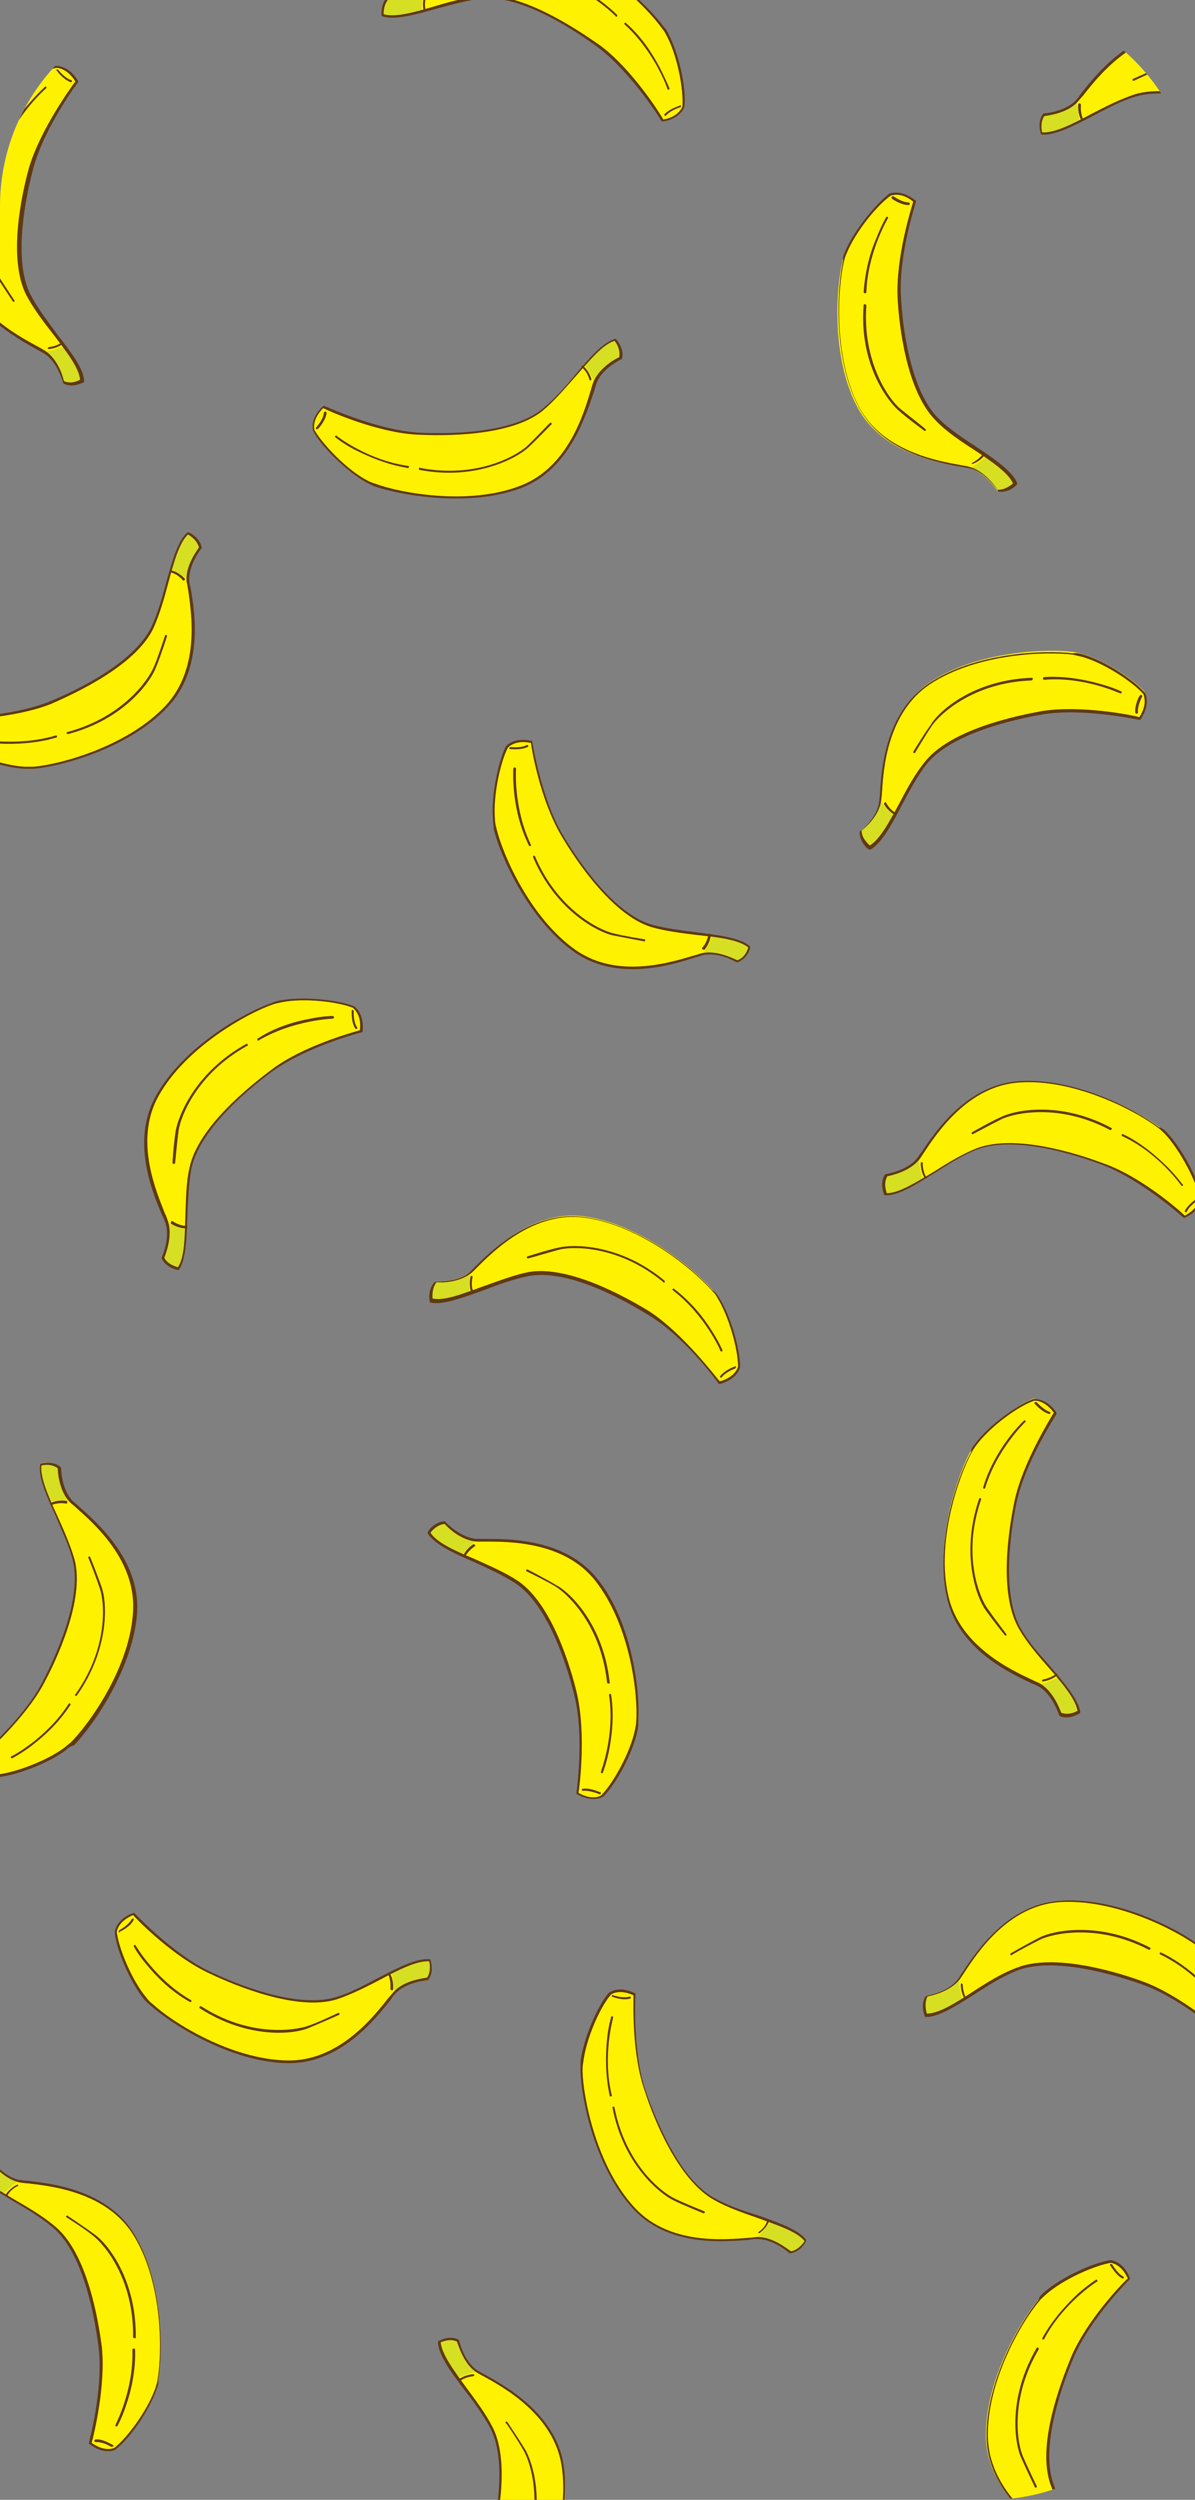 <?xml version="1.0" encoding="utf-8"?>
<!-- Generator: Adobe Illustrator 22.0.1, SVG Export Plug-In . SVG Version: 6.00 Build 0)  -->
<svg version="1.1" id="Layer_1" xmlns="http://www.w3.org/2000/svg" xmlns:xlink="http://www.w3.org/1999/xlink" x="0px" y="0px"
	 viewBox="0 0 176 368.1" style="enable-background:new 0 0 176 368.1;" xml:space="preserve">
<rect x="0" y="0" width="176" height="368.1" fill="#808080" stroke="none"/>
<style type="text/css">
	.st0{fill:#3F5DAB;}
	.st1{fill:none;}
	.st2{fill:#B7E4F9;}
	.st3{clip-path:url(#SVGID_2_);}
	.st4{fill:#4378BC;}
	.st5{fill:#488ECC;}
	.st6{fill:#599EC9;}
	.st7{fill:#6AADCE;}
	.st8{fill:#79BDD8;}
	.st9{fill:#8ECCE1;}
	.st10{fill:#9CDAEA;}
	.st11{clip-path:url(#SVGID_4_);}
	.st12{clip-path:url(#SVGID_6_);}
	.st13{fill:#B4E3F3;}
	.st14{fill:#D5EEF6;}
	.st15{fill:#ECF8FD;}
	.st16{fill:#FFFFFF;}
	.st17{fill:#FFEAC0;}
	.st18{fill:#FCCB5B;}
	.st19{clip-path:url(#SVGID_8_);}
	.st20{fill:#FFF200;}
	.st21{fill:#603913;}
	.st22{fill:#D7DF23;}
	.st23{fill:#FFF2DA;}
	.st24{clip-path:url(#SVGID_10_);}
	.st25{fill:#F2DBBB;}
	.st26{fill:#EE2A7B;}
	.st27{fill:#BBAF32;}
	.st28{clip-path:url(#SVGID_12_);}
	.st29{fill:#EF3E23;}
	.st30{fill:#EC6C25;}
	.st31{fill:#E78828;}
	.st32{fill:#F19620;}
	.st33{fill:#F3A321;}
	.st34{fill:#F1B120;}
	.st35{fill:#F6C31F;}
	.st36{fill:#F4D122;}
	.st37{fill:#FED112;}
	.st38{fill:#FEE709;}
	.st39{fill:#F1E912;}
	.st40{fill:#04739A;}
	.st41{fill:#27AAE1;}
	.st42{clip-path:url(#SVGID_14_);}
	.st43{fill:#054D66;}
	.st44{opacity:0.57;}
	.st45{fill:#F1F2F2;}
	.st46{fill:#991D57;}
	.st47{fill:#EE3F90;}
	.st48{clip-path:url(#SVGID_16_);}
	.st49{fill:#00A79D;}
	.st50{fill:#007F73;}
	.st51{clip-path:url(#SVGID_18_);}
</style>
<g>
	<defs>
		<path id="SVGID_7_" d="M145.6,368.1H30.4C13.6,368.1,0,354.5,0,337.7V30.4C0,13.6,13.6,0,30.4,0h115.2C162.3,0,176,13.6,176,30.4
			v307.3C176,354.5,162.3,368.1,145.6,368.1z"/>
	</defs>
	<clipPath id="SVGID_2_">
		<use xlink:href="#SVGID_7_"  style="overflow:visible;"/>
	</clipPath>
	<g class="st3">
		<g>
			<path class="st20" d="M134.7,29.7c0,0-2.6,7.9-2.3,14.2c0.4,6.3,1.9,14.3,5.6,17.9c3.7,3.6,10.3,6.6,11.5,9.5c0,0-1.1,1.2-2.6,1
				c0,0-1.8-2.9-4.3-3.4c-2.5-0.5-12.3-1.4-16.3-8.9c-4-7.5-3.1-18.1-2.2-21.5c0.9-3.5,4.8-8.3,7-9.8
				C131.1,28.6,132.7,28,134.7,29.7z"/>
			<g>
				<path class="st21" d="M131.3,29C131.3,29,131.3,29,131.3,29c0.1-0.1,0.2-0.1,0.3-0.1c0,0,1.2,0.9,2.2,0.9c0.1,0,0.2,0.1,0.2,0.2
					c0,0.1-0.1,0.2-0.2,0.2c-1.1,0-2.4-0.9-2.4-0.9C131.3,29.2,131.3,29.1,131.3,29z"/>
			</g>
			<g>
				<path class="st21" d="M129.1,35c0.7-1.8,1.4-3,1.4-3c0.1-0.1,0.2-0.1,0.2-0.1c0.1,0.1,0.1,0.2,0.1,0.2c0,0-3,5-3.2,10.9
					c0,0.1-0.1,0.2-0.2,0.2c-0.1,0-0.2-0.1-0.2-0.2C127.4,39.9,128.2,37,129.1,35z"/>
			</g>
			<g>
				<path class="st21" d="M127.2,44.9c0-0.1,0.1-0.1,0.2-0.1c0.1,0,0.2,0.1,0.2,0.2c-0.6,8.4,3.4,13.9,5,15.2c1.2,1,3.7,2.9,3.7,3
					c0.1,0.1,0.1,0.2,0,0.2c-0.1,0.1-0.2,0.1-0.2,0c0,0-2.6-1.9-3.8-3C130.7,59,126.5,53.5,127.2,44.9
					C127.1,44.9,127.2,44.9,127.2,44.9z"/>
			</g>
			<g>
				<path class="st21" d="M143.1,68.2C143.1,68.2,143.2,68.1,143.1,68.2c1.2-0.6,1.7-1.4,1.7-1.4c0-0.1,0.2-0.1,0.2-0.1
					c0.1,0,0.1,0.2,0.1,0.2c0,0-0.5,0.9-1.8,1.4c-0.1,0-0.2,0-0.2-0.1C143.1,68.3,143.1,68.3,143.1,68.2z"/>
			</g>
			<path class="st22" d="M149.5,71.2c-0.5-1.3-2.2-2.6-4.2-4c0,0-1.3,1.1-2.4,1.8c2.4,0.6,4,3.3,4,3.3
				C148.4,72.5,149.5,71.2,149.5,71.2z"/>
			<g>
				<path class="st21" d="M124.4,37.2c1.3-3.2,4.6-7.2,6.6-8.7c0.1,0,1.7-0.7,3.8,1c0.1,0,0.1,0.1,0.1,0.2c0,0.1-2.6,7.9-2.2,14.1
					c0.2,4,1.3,13.6,5.5,17.8c1.5,1.5,3.6,2.9,5.6,4.2c2.7,1.8,5.3,3.6,6,5.3c0,0.1,0,0.1,0,0.2c0,0.1-1.2,1.3-2.7,1.1
					c-0.1,0-0.1,0-0.1-0.1c0,0-1.8-2.8-4.1-3.3c-0.3-0.1-0.6-0.1-1-0.2c-3.5-0.6-11.8-2-15.4-8.8c-3.9-7.3-3.2-17.8-2.3-21.7
					C124.1,38,124.2,37.6,124.4,37.2z M134.5,29.7c-1.8-1.5-3.2-0.9-3.3-0.9c-2,1.4-5.2,5.3-6.5,8.5c-0.2,0.4-0.3,0.8-0.4,1.2
					c-0.9,3.8-1.6,14.1,2.2,21.4c3.5,6.6,11.7,8,15.1,8.6c0.4,0.1,0.8,0.1,1,0.2c2.3,0.5,4,2.9,4.3,3.4c1.1,0.1,2-0.7,2.3-0.9
					c-0.7-1.6-3.2-3.3-5.8-5c-2-1.3-4.1-2.7-5.6-4.3c-4.3-4.3-5.4-14-5.6-18C131.9,38,134.2,30.7,134.5,29.7z"/>
			</g>
		</g>
		<g>
			<path class="st20" d="M197.1,26.5c0,0-5.7-6.1-11.4-8.8c-5.7-2.7-13.5-5.2-18.4-3.7c-4.9,1.5-10.7,5.9-13.8,5.5
				c0,0-0.6-1.5,0.3-2.8c0,0,3.3-0.2,5-2.1c1.6-1.9,7.1-10.1,15.6-10c8.5,0.1,17.3,5.9,20,8.3c2.6,2.4,5,8.2,5.3,10.8
				C199.7,23.8,199.5,25.5,197.1,26.5z"/>
			<g>
				<path class="st21" d="M187.4,12.6c0,0.1,0.1,0.1,0,0.2c-0.1,0.1-0.2,0.1-0.2,0.1c-7.1-4.6-13.8-3.6-15.8-2.9
					c-1.5,0.5-4.4,1.9-4.4,1.9c-0.1,0-0.2,0-0.2-0.1c0-0.1,0-0.2,0.1-0.2c0,0,2.9-1.3,4.4-1.9C173.3,8.8,180.1,7.9,187.4,12.6
					C187.3,12.5,187.4,12.6,187.4,12.6z"/>
			</g>
			<g>
				<path class="st21" d="M159.2,15.4c0,0,0,0.1,0,0.1c-0.1,1.2,0.3,2,0.3,2c0,0.1,0,0.2-0.1,0.2c-0.1,0-0.2,0-0.2-0.1
					c0,0-0.5-0.9-0.4-2.2c0-0.1,0.1-0.2,0.2-0.2C159.2,15.3,159.2,15.4,159.2,15.4z"/>
			</g>
			<path class="st22" d="M153.5,19.6c1.4,0.2,3.4-0.6,5.5-1.7c0,0-0.3-1.6-0.4-3c-1.7,1.8-4.8,1.9-4.8,1.9
				C153,18,153.5,19.6,153.5,19.6z"/>
			<g>
				<path class="st21" d="M195.4,13.8c2.2,2.7,4.2,7.5,4.4,10c0,0.1-0.2,1.9-2.7,2.8c-0.1,0-0.1,0-0.2,0c-0.1-0.1-5.7-6.1-11.3-8.7
					c-3.6-1.7-12.5-5.4-18.3-3.7c-2.1,0.6-4.3,1.8-6.4,2.9c-2.9,1.5-5.6,2.9-7.5,2.7c-0.1,0-0.1-0.1-0.1-0.1c0-0.1-0.6-1.6,0.3-2.9
					c0,0,0.1-0.1,0.1-0.1c0,0,3.3-0.2,4.9-2.1c0.2-0.2,0.4-0.5,0.6-0.8c2.2-2.8,7.4-9.4,15.1-9.3c8.3,0.1,17.1,5.7,20.1,8.4
					C194.8,13.2,195.1,13.5,195.4,13.8z M197.1,26.3c2.2-0.9,2.4-2.4,2.4-2.5c-0.3-2.4-2.2-7.1-4.4-9.7c-0.3-0.4-0.6-0.7-0.9-0.9
					c-2.9-2.7-11.6-8.2-19.9-8.3c-7.5-0.1-12.6,6.4-14.8,9.2c-0.3,0.3-0.5,0.6-0.7,0.8c-1.5,1.8-4.5,2.1-5,2.2
					c-0.6,0.9-0.4,2.1-0.3,2.4c1.8,0.1,4.4-1.2,7.2-2.7c2.1-1.1,4.3-2.2,6.4-2.9c5.8-1.8,14.9,2,18.5,3.7
					C191.1,20,196.4,25.5,197.1,26.3z"/>
			</g>
		</g>
		<g>
			<path class="st20" d="M53.2,151.9c0,0-8.1,2-13.2,5.8c-5.1,3.7-11,9.3-12,14.4s0,12.2-1.8,14.8c0,0-1.6-0.2-2.3-1.6
				c0,0,1.4-3,0.5-5.4c-0.9-2.4-5.4-11.1-1.3-18.5c4.1-7.4,13.5-12.4,16.9-13.5c3.4-1.2,9.6-0.5,12,0.5
				C52.1,148.3,53.5,149.3,53.2,151.9z"/>
			<g>
				<path class="st21" d="M51.9,148.7C51.9,148.7,51.9,148.7,51.9,148.7c0.1,0,0.2,0.1,0.2,0.2c0,0-0.1,1.5,0.5,2.4
					c0.1,0.1,0,0.2-0.1,0.2c-0.1,0-0.2,0-0.2-0.1c-0.6-0.9-0.5-2.5-0.5-2.6C51.8,148.8,51.8,148.7,51.9,148.7z"/>
			</g>
			<g>
				<path class="st21" d="M45.7,150c1.9-0.4,3.3-0.4,3.3-0.4c0.1,0,0.2,0.1,0.2,0.2c0,0.1-0.1,0.2-0.2,0.2c-0.1,0-5.8,0.2-10.9,3.2
					c-0.1,0.1-0.2,0-0.2-0.1c0-0.1,0-0.2,0.1-0.2C40.6,151.2,43.5,150.4,45.7,150z"/>
			</g>
			<g>
				<path class="st21" d="M36.3,153.7c0.1,0,0.1,0,0.2,0.1c0,0.1,0,0.2-0.1,0.2c-7.4,4.1-9.8,10.4-10.1,12.5
					c-0.2,1.5-0.5,4.7-0.5,4.7c0,0.1-0.1,0.2-0.2,0.2c-0.1,0-0.2-0.1-0.2-0.2c0,0,0.2-3.2,0.5-4.8C26.3,164.3,28.7,157.9,36.3,153.7
					C36.3,153.8,36.3,153.8,36.3,153.7z"/>
			</g>
			<g>
				<path class="st21" d="M25.3,179.8c0,0,0.1,0,0.1,0c1,0.7,1.9,0.7,2,0.7c0.1,0,0.2,0.1,0.2,0.2c0,0.1-0.1,0.2-0.2,0.2
					c0,0-1.1,0-2.2-0.7c-0.1-0.1-0.1-0.2,0-0.2C25.2,179.8,25.2,179.8,25.3,179.8z"/>
			</g>
			<path class="st22" d="M26.2,186.8c0.8-1.2,1-3.3,1.1-5.7c0,0-1.6-0.5-2.8-1.1c0.7,2.3-0.6,5.2-0.6,5.2
				C24.6,186.5,26.2,186.8,26.2,186.8z"/>
			<g>
				<path class="st21" d="M41.3,147.3c3.4-0.6,8.5-0.1,10.9,0.9c0.1,0.1,1.5,1.1,1.2,3.7c0,0.1-0.1,0.1-0.1,0.1
					c-0.1,0-8.1,2.1-13.1,5.7c-3.2,2.3-10.7,8.4-12,14.3c-0.4,2.1-0.5,4.6-0.6,7c-0.1,3.3-0.2,6.3-1.2,7.9c0,0.1-0.1,0.1-0.2,0.1
					c-0.1,0-1.7-0.3-2.4-1.7c0,0,0-0.1,0-0.1c0,0,1.4-3,0.5-5.3c-0.1-0.2-0.2-0.6-0.4-0.9c-1.4-3.3-4.7-11-0.9-17.7
					c4.1-7.3,13.2-12.3,17-13.6C40.4,147.5,40.8,147.4,41.3,147.3z M53,151.7c0.3-2.4-1-3.2-1-3.3c-2.2-0.9-7.3-1.5-10.6-0.8
					c-0.5,0.1-0.9,0.2-1.2,0.3c-3.8,1.3-12.8,6.3-16.8,13.4c-3.7,6.5-0.4,14.1,0.9,17.4c0.2,0.4,0.3,0.7,0.4,1
					c0.8,2.2-0.3,5-0.5,5.5c0.5,1,1.7,1.3,2,1.4c1-1.5,1-4.4,1.1-7.6c0.1-2.4,0.1-4.9,0.6-7c1.2-6,8.9-12.1,12.1-14.5
					C44.6,154,52,152,53,151.7z"/>
			</g>
		</g>
		<g>
			<path class="st20" d="M105.9,203.6c0,0-4.9-6.8-10.2-10.1c-5.3-3.3-12.7-6.8-17.8-5.9c-5.1,0.9-11.3,4.6-14.4,3.8
				c0,0-0.4-1.6,0.6-2.7c0,0,3.3,0.2,5.2-1.5c1.9-1.7,8.3-9.2,16.7-8.1c8.4,1.1,16.5,8,18.8,10.7c2.3,2.7,4,8.7,3.9,11.4
				C108.8,201.3,108.4,203,105.9,203.6z"/>
			<g>
				<path class="st21" d="M108.4,201.2C108.4,201.2,108.4,201.3,108.4,201.2c0,0.1,0,0.2-0.1,0.3c0,0-1.4,0.5-2,1.3
					c-0.1,0.1-0.2,0.1-0.2,0c-0.1-0.1-0.1-0.2,0-0.2c0.7-0.9,2.1-1.4,2.2-1.4C108.3,201.1,108.3,201.2,108.4,201.2z"/>
			</g>
			<g>
				<path class="st21" d="M104.8,195.9c1.1,1.7,1.6,2.9,1.6,2.9c0,0.1,0,0.2-0.1,0.2c-0.1,0-0.2,0-0.2-0.1c0-0.1-2.3-5.3-7-8.9
					c-0.1-0.1-0.1-0.2,0-0.2c0.1-0.1,0.2-0.1,0.2,0C101.8,191.7,103.7,194.1,104.8,195.9z"/>
			</g>
			<g>
				<path class="st21" d="M97.9,188.6c0,0.1,0,0.1,0,0.2c-0.1,0.1-0.2,0.1-0.2,0c-6.5-5.4-13.3-5.3-15.3-4.8
					c-1.5,0.4-4.5,1.3-4.6,1.3c-0.1,0-0.2,0-0.2-0.1c0-0.1,0-0.2,0.1-0.2c0,0,3.1-1,4.6-1.3C84.4,183.2,91.3,183.1,97.9,188.6
					C97.9,188.6,97.9,188.6,97.9,188.6z"/>
			</g>
			<g>
				<path class="st21" d="M69.6,188c0,0,0,0.1,0,0.1c-0.3,1.2,0.1,2.1,0.1,2.1c0,0.1,0,0.2-0.1,0.2c-0.1,0-0.2,0-0.2-0.1
					c0,0-0.4-1-0.1-2.3c0-0.1,0.1-0.2,0.2-0.1C69.6,187.9,69.6,188,69.6,188z"/>
			</g>
			<path class="st22" d="M63.5,191.5c1.4,0.3,3.4-0.2,5.7-1c0,0-0.1-1.7,0-3c-1.9,1.5-5,1.3-5,1.3C63.1,189.9,63.5,191.5,63.5,191.5
				z"/>
			<g>
				<path class="st21" d="M105.8,190.9c1.9,2.9,3.2,7.9,3.2,10.4c0,0.1-0.4,1.8-3,2.5c-0.1,0-0.1,0-0.2-0.1c0-0.1-4.9-6.8-10.2-10
					c-3.4-2.1-11.8-6.9-17.7-5.8c-2.1,0.4-4.4,1.2-6.7,2.1c-3.1,1.1-6,2.2-7.8,1.8c-0.1,0-0.1-0.1-0.1-0.1c0-0.1-0.4-1.7,0.7-2.9
					c0,0,0.1-0.1,0.1-0.1c0,0,3.3,0.2,5.1-1.4c0.2-0.2,0.4-0.4,0.7-0.7c2.5-2.5,8.5-8.4,16.1-7.4c8.3,1.1,16.3,7.7,18.9,10.8
					C105.2,190.1,105.5,190.5,105.8,190.9z M106,203.4c2.3-0.6,2.7-2.1,2.7-2.2c0-2.4-1.3-7.3-3.1-10.2c-0.2-0.4-0.5-0.7-0.8-1
					c-2.6-3-10.5-9.6-18.7-10.7c-7.4-1-13.3,4.8-15.8,7.3c-0.3,0.3-0.5,0.5-0.7,0.7c-1.8,1.6-4.7,1.6-5.3,1.5
					c-0.7,0.9-0.6,2-0.6,2.4c1.7,0.4,4.5-0.7,7.5-1.8c2.3-0.8,4.6-1.7,6.7-2.1c6-1,14.5,3.8,17.9,5.9
					C100.7,196.5,105.3,202.6,106,203.4z"/>
			</g>
		</g>
		<g>
			<path class="st20" d="M-3,258.7c0,0,6.4-5.4,9.3-10.9c2.9-5.6,5.8-13.2,4.5-18.2c-1.3-5-5.4-11-4.9-14.1c0,0,1.6-0.5,2.7,0.4
				c0,0,0,3.4,1.9,5.1c1.8,1.7,9.8,7.6,9.3,16.1c-0.5,8.5-6.8,17-9.3,19.5c-2.5,2.5-8.4,4.6-11.1,4.8C-0.5,261.5-2.2,261.2-3,258.7z
				"/>
			<g>
				<path class="st21" d="M4.6,257.1c-1.6,1.2-2.8,1.8-2.8,1.8c-0.1,0-0.2,0-0.2-0.1c0-0.1,0-0.2,0.1-0.2c0.1,0,5.2-2.7,8.4-7.7
					c0.1-0.1,0.2-0.1,0.2-0.1c0.1,0.1,0.1,0.2,0.1,0.2C8.6,253.8,6.3,255.8,4.6,257.1z"/>
			</g>
			<g>
				<path class="st21" d="M11.3,249.7c-0.1,0-0.1,0-0.2,0c-0.1-0.1-0.1-0.2,0-0.2c4.9-6.9,4.3-13.6,3.6-15.6
					c-0.5-1.5-1.6-4.4-1.7-4.5c0-0.1,0-0.2,0.1-0.2c0.1,0,0.2,0,0.2,0.1c0,0,1.2,3,1.7,4.5C15.7,235.7,16.3,242.6,11.3,249.7
					C11.3,249.6,11.3,249.7,11.3,249.7z"/>
			</g>
			<g>
				<path class="st21" d="M9.8,221.4c0,0-0.1,0-0.1,0c-1.2-0.2-2,0.2-2.1,0.2c-0.1,0-0.2,0-0.2-0.1c0-0.1,0-0.2,0.1-0.2
					c0,0,0.9-0.5,2.3-0.3c0.1,0,0.2,0.1,0.1,0.2C9.9,221.4,9.9,221.4,9.8,221.4z"/>
			</g>
			<path class="st22" d="M6,215.5c-0.2,1.4,0.5,3.4,1.5,5.6c0,0,1.7-0.3,3-0.2c-1.7-1.8-1.7-4.9-1.7-4.9C7.5,215,6,215.5,6,215.5z"
				/>
			<g>
				<path class="st21" d="M9.7,257.7c-2.8,2.1-7.6,3.8-10.2,4c-0.1,0-1.9-0.3-2.7-2.8c0-0.1,0-0.1,0.1-0.2c0.1-0.1,6.4-5.4,9.3-10.9
					c1.8-3.5,6-12.3,4.5-18.1c-0.5-2.1-1.6-4.3-2.5-6.5c-1.4-3-2.6-5.8-2.3-7.6c0-0.1,0.1-0.1,0.1-0.1c0.1,0,1.7-0.5,2.9,0.5
					c0,0,0.1,0.1,0.1,0.1c0,0,0,3.3,1.8,5c0.2,0.2,0.5,0.4,0.8,0.7c2.7,2.4,9,7.9,8.6,15.5c-0.5,8.3-6.5,16.8-9.3,19.7
					C10.4,257.1,10,257.4,9.7,257.7z M-2.8,258.8c0.8,2.2,2.3,2.5,2.3,2.5c2.4-0.2,7.2-1.9,9.9-3.9c0.4-0.3,0.7-0.6,1-0.8
					c2.8-2.8,8.8-11.2,9.2-19.4c0.4-7.5-5.8-12.9-8.4-15.2c-0.3-0.3-0.6-0.5-0.8-0.7c-1.7-1.6-1.9-4.6-1.9-5.1
					c-0.9-0.7-2.1-0.5-2.4-0.4c-0.2,1.7,1,4.5,2.3,7.3c1,2.2,2,4.5,2.6,6.6c1.5,5.9-2.7,14.8-4.6,18.3C3.7,253-2,258.1-2.8,258.8z"
					/>
			</g>
		</g>
		<g>
			<path class="st20" d="M85.1,264c0,0,1.2-8.2-0.3-14.4c-1.5-6.1-4.4-13.7-8.7-16.6c-4.2-2.9-11.3-4.6-13-7.3c0,0,0.8-1.4,2.4-1.5
				c0,0,2.2,2.5,4.8,2.6c2.5,0.1,12.3-0.8,17.6,5.9c5.2,6.7,6.2,17.2,6,20.8c-0.2,3.6-3.2,9-5.1,10.9
				C88.8,264.4,87.3,265.4,85.1,264z"/>
			<g>
				<path class="st21" d="M88.5,264.1C88.5,264.1,88.5,264.1,88.5,264.1c-0.1,0.1-0.2,0.2-0.2,0.1c0,0-1.4-0.6-2.4-0.5
					c-0.1,0-0.2,0-0.2-0.1c0-0.1,0-0.2,0.1-0.2c1.1-0.2,2.5,0.5,2.6,0.5C88.5,263.9,88.5,264,88.5,264.1z"/>
			</g>
			<g>
				<path class="st21" d="M89.7,257.8c-0.4,1.9-0.9,3.2-0.9,3.2c0,0.1-0.1,0.1-0.2,0.1c-0.1,0-0.1-0.1-0.1-0.2
					c0-0.1,2.1-5.4,1.2-11.3c0-0.1,0.1-0.2,0.1-0.2c0.1,0,0.2,0.1,0.2,0.1C90.5,252.7,90.1,255.7,89.7,257.8z"/>
			</g>
			<g>
				<path class="st21" d="M89.8,247.8c0,0.1-0.1,0.1-0.2,0.1c-0.1,0-0.2-0.1-0.2-0.2c-0.9-8.4-5.8-13-7.6-14.1
					c-1.3-0.8-4.2-2.2-4.2-2.2c-0.1,0-0.1-0.1-0.1-0.2c0-0.1,0.1-0.1,0.2-0.1c0,0,2.9,1.5,4.2,2.3C83.9,234.4,88.9,239.2,89.8,247.8
					C89.8,247.7,89.8,247.7,89.8,247.8z"/>
			</g>
			<g>
				<path class="st21" d="M70,227.6c0,0,0,0.1-0.1,0.1c-1,0.7-1.4,1.5-1.4,1.5c0,0.1-0.1,0.1-0.2,0.1c-0.1,0-0.1-0.1-0.1-0.2
					c0,0,0.4-1,1.5-1.7c0.1-0.1,0.2,0,0.2,0.1C70,227.5,70,227.5,70,227.6z"/>
			</g>
			<path class="st22" d="M63.2,225.8c0.8,1.2,2.6,2.2,4.8,3.2c0,0,1.1-1.3,2.1-2.2c-2.4-0.2-4.5-2.5-4.5-2.5
				C64,224.3,63.2,225.8,63.2,225.8z"/>
			<g>
				<path class="st21" d="M93.9,254.8c-0.7,3.4-3.2,7.9-5,9.7c-0.1,0.1-1.6,1-3.9-0.3c-0.1,0-0.1-0.1-0.1-0.2
					c0-0.1,1.2-8.3-0.3-14.3c-0.9-3.8-3.7-13.2-8.6-16.5c-1.8-1.2-4-2.2-6.2-3.2c-3-1.3-5.8-2.6-6.8-4.2c0-0.1,0-0.1,0-0.2
					c0-0.1,0.9-1.5,2.5-1.6c0.1,0,0.1,0,0.1,0.1c0,0,2.2,2.4,4.7,2.5c0.3,0,0.6,0,1,0c3.6,0,11.9-0.1,16.7,5.9
					c5.2,6.5,6.3,16.9,6,20.9C94,253.9,94,254.4,93.9,254.8z M85.2,264c2.1,1.2,3.4,0.4,3.4,0.3c1.7-1.7,4.2-6.2,4.9-9.5
					c0.1-0.5,0.2-0.9,0.2-1.3c0.3-4-0.9-14.2-6-20.7c-4.6-5.9-12.9-5.8-16.4-5.8c-0.4,0-0.8,0-1,0c-2.4-0.1-4.5-2.2-4.8-2.6
					c-1.1,0.1-1.9,1-2.1,1.3c1,1.5,3.7,2.7,6.6,3.9c2.2,1,4.5,2,6.3,3.2c5,3.4,7.8,12.8,8.7,16.7C86.3,255.3,85.4,262.9,85.2,264z"
					/>
			</g>
		</g>
		<g>
			<path class="st20" d="M155.5,208c0,0-4.6,6.9-5.9,13.1c-1.3,6.2-1.9,14.3,0.7,18.7c2.6,4.4,8.2,9,8.6,12.1c0,0-1.4,0.9-2.8,0.3
				c0,0-1-3.2-3.2-4.4c-2.3-1.2-11.5-4.6-13.4-12.8c-1.9-8.3,1.7-18.2,3.5-21.4c1.7-3.1,6.8-6.8,9.3-7.7
				C152.3,206.1,154,205.9,155.5,208z"/>
			<g>
				<path class="st21" d="M152.4,206.5C152.4,206.5,152.4,206.5,152.4,206.5c0.1-0.1,0.2-0.1,0.3,0c0,0,1,1.1,1.9,1.4
					c0.1,0,0.1,0.1,0.1,0.2c0,0.1-0.1,0.1-0.2,0.1c-1.1-0.3-2.1-1.5-2.1-1.5C152.3,206.7,152.3,206.6,152.4,206.5z"/>
			</g>
			<g>
				<path class="st21" d="M148.6,211.7c1.2-1.6,2.2-2.5,2.2-2.5c0.1-0.1,0.2-0.1,0.2,0c0.1,0.1,0.1,0.2,0,0.2c0,0-4.2,4-5.9,9.7
					c0,0.1-0.1,0.1-0.2,0.1c-0.1,0-0.1-0.1-0.1-0.2C145.7,216,147.3,213.4,148.6,211.7z"/>
			</g>
			<g>
				<path class="st21" d="M144.2,220.7c0-0.1,0.1-0.1,0.2-0.1c0.1,0,0.1,0.1,0.1,0.2c-2.8,8-0.3,14.3,0.9,16
					c0.9,1.3,2.8,3.8,2.8,3.8c0.1,0.1,0,0.2,0,0.2c-0.1,0.1-0.2,0-0.2,0c0,0-2-2.5-2.9-3.8C143.9,235.3,141.4,228.9,144.2,220.7
					C144.2,220.8,144.2,220.7,144.2,220.7z"/>
			</g>
			<g>
				<path class="st21" d="M153.5,247.4c0,0,0.1-0.1,0.1-0.1c1.2-0.2,1.9-0.8,1.9-0.8c0.1-0.1,0.2-0.1,0.2,0c0.1,0.1,0.1,0.2,0,0.2
					c0,0-0.8,0.7-2.1,0.9c-0.1,0-0.2-0.1-0.2-0.1C153.5,247.5,153.5,247.5,153.5,247.4z"/>
			</g>
			<path class="st22" d="M158.9,252c-0.2-1.4-1.4-3.1-3-5c0,0-1.5,0.7-2.8,1.1c2.1,1.2,3,4.2,3,4.2C157.5,252.9,158.9,252,158.9,252
				z"/>
			<g>
				<path class="st21" d="M143.6,212.6c2.1-2.8,6.3-5.8,8.6-6.6c0.1,0,1.9-0.2,3.4,2c0,0.1,0,0.1,0,0.2c0,0.1-4.6,7-5.9,13.1
					c-0.8,3.9-2.3,13.5,0.7,18.6c1.1,1.9,2.7,3.7,4.3,5.5c2.1,2.5,4.1,4.8,4.4,6.7c0,0.1,0,0.1-0.1,0.2c-0.1,0-1.5,1-2.9,0.4
					c0,0-0.1-0.1-0.1-0.1c0,0-1-3.2-3.1-4.3c-0.2-0.1-0.6-0.3-0.9-0.4c-3.2-1.5-10.8-5-12.5-12.5c-1.9-8.1,1.5-18,3.5-21.5
					C143,213.3,143.3,213,143.6,212.6z M155.2,208c-1.4-1.9-2.9-1.8-3-1.7c-2.3,0.8-6.4,3.8-8.4,6.5c-0.3,0.4-0.5,0.7-0.7,1.1
					c-1.9,3.5-5.3,13.2-3.4,21.2c1.7,7.3,9.2,10.8,12.4,12.3c0.4,0.2,0.7,0.3,0.9,0.4c2.1,1.1,3.1,3.9,3.3,4.4
					c1.1,0.4,2.1-0.1,2.4-0.3c-0.3-1.7-2.2-4-4.3-6.4c-1.6-1.8-3.2-3.7-4.3-5.6c-3.1-5.3-1.5-14.9-0.7-18.8
					C150.6,215.4,154.7,208.9,155.2,208z"/>
			</g>
		</g>
		<g>
			<path class="st20" d="M180.4,299.7c0,0-6.2-5.6-12.1-7.7c-5.9-2.1-13.9-3.9-18.6-2c-4.8,1.9-10.1,6.8-13.3,6.7
				c0,0-0.7-1.5,0.1-2.8c0,0,3.3-0.5,4.8-2.6c1.5-2.1,6.2-10.7,14.6-11.4c8.4-0.7,17.8,4.4,20.6,6.5c2.8,2.2,5.7,7.7,6.2,10.3
				C182.7,296.9,182.7,298.6,180.4,299.7z"/>
			<g>
				<path class="st21" d="M177.7,292.4c1.4,1.4,2.2,2.5,2.2,2.5c0.1,0.1,0,0.2,0,0.2c-0.1,0.1-0.2,0-0.2,0c0,0-3.4-4.7-8.8-7.3
					c-0.1,0-0.1-0.1-0.1-0.2c0-0.1,0.1-0.1,0.2-0.1C173.9,288.9,176.2,290.9,177.7,292.4z"/>
			</g>
			<g>
				<path class="st21" d="M169.4,286.8c0.1,0.1,0.1,0.1,0,0.2c0,0.1-0.1,0.1-0.2,0.1c-7.5-3.9-14.1-2.4-16-1.5
					c-1.4,0.7-4.2,2.2-4.2,2.3c-0.1,0-0.2,0-0.2-0.1c0-0.1,0-0.2,0.1-0.2c0,0,2.8-1.6,4.2-2.3C155,284.3,161.8,282.8,169.4,286.8
					C169.4,286.7,169.4,286.8,169.4,286.8z"/>
			</g>
			<g>
				<path class="st21" d="M141.7,292.1c0,0,0.1,0.1,0.1,0.1c0,1.2,0.5,2,0.5,2c0.1,0.1,0,0.2,0,0.2c-0.1,0.1-0.2,0-0.2,0
					c0,0-0.6-0.9-0.6-2.2c0-0.1,0.1-0.2,0.2-0.2C141.6,292,141.6,292.1,141.7,292.1z"/>
			</g>
			<path class="st22" d="M136.4,296.8c1.4,0,3.3-0.9,5.4-2.2c0,0-0.5-1.6-0.6-2.9c-1.5,1.9-4.6,2.4-4.6,2.4
				C135.7,295.3,136.4,296.8,136.4,296.8z"/>
			<g>
				<path class="st21" d="M177.6,287.3c2.4,2.5,4.8,7.1,5.3,9.5c0,0.1,0,1.9-2.4,3.1c-0.1,0-0.1,0-0.2,0c-0.1-0.1-6.2-5.6-12.1-7.7
					c-3.7-1.3-13-4.2-18.5-2c-2,0.8-4.1,2.1-6.1,3.4c-2.8,1.8-5.4,3.4-7.2,3.4c-0.1,0-0.1,0-0.2-0.1c0-0.1-0.7-1.6,0.1-2.9
					c0,0,0.1-0.1,0.1-0.1c0,0,3.3-0.5,4.7-2.5c0.2-0.2,0.3-0.5,0.6-0.9c2-3,6.6-10,14.2-10.6c8.3-0.7,17.6,4.1,20.8,6.6
					C176.9,286.7,177.3,287,177.6,287.3z M180.4,299.5c2.1-1.1,2.2-2.6,2.2-2.7c-0.5-2.4-2.8-6.9-5.2-9.3c-0.3-0.3-0.6-0.6-1-0.9
					c-3.2-2.4-12.3-7.1-20.5-6.5c-7.5,0.6-12,7.5-13.9,10.4c-0.2,0.3-0.4,0.6-0.6,0.9c-1.4,1.9-4.3,2.5-4.8,2.6
					c-0.5,1-0.2,2.1-0.1,2.5c1.8,0,4.3-1.6,6.9-3.3c2-1.3,4.1-2.6,6.2-3.4c5.6-2.3,15,0.6,18.8,2
					C173.8,293.8,179.6,298.8,180.4,299.5z"/>
			</g>
		</g>
		<g>
			<path class="st20" d="M19.7,281.8c0,0,5.7,6.1,11.4,8.8c5.7,2.7,13.5,5.2,18.4,3.7c4.9-1.5,10.7-5.9,13.8-5.5
				c0,0,0.6,1.5-0.3,2.8c0,0-3.4,0.2-5,2.1c-1.6,1.9-7.1,10.1-15.6,10c-8.5-0.1-17.3-5.9-20-8.4c-2.6-2.4-5-8.2-5.3-10.8
				C17.1,284.5,17.2,282.8,19.7,281.8z"/>
			<g>
				<path class="st21" d="M17.5,284.5C17.5,284.5,17.5,284.5,17.5,284.5c-0.1-0.1,0-0.2,0.1-0.3c0,0,1.3-0.7,1.8-1.6
					c0-0.1,0.2-0.1,0.2-0.1c0.1,0,0.1,0.2,0.1,0.2c-0.5,1-1.9,1.7-2,1.7C17.6,284.6,17.5,284.6,17.5,284.5z"/>
			</g>
			<g>
				<path class="st21" d="M21.6,289.3c-1.3-1.5-1.9-2.7-1.9-2.7c0-0.1,0-0.2,0.1-0.2c0.1,0,0.2,0,0.2,0.1c0,0,2.9,5,8.1,8
					c0.1,0,0.1,0.2,0.1,0.2c0,0.1-0.2,0.1-0.2,0.1C25.1,293.2,23,291,21.6,289.3z"/>
			</g>
			<g>
				<path class="st21" d="M29.4,295.7c0-0.1-0.1-0.1,0-0.2c0.1-0.1,0.2-0.1,0.2-0.1c7.1,4.6,13.8,3.6,15.8,2.9
					c1.5-0.5,4.4-1.9,4.4-1.9c0.1,0,0.2,0,0.2,0.1c0,0.1,0,0.2-0.1,0.2c0,0-2.9,1.3-4.4,1.9C43.5,299.5,36.7,300.4,29.4,295.7
					C29.4,295.8,29.4,295.7,29.4,295.7z"/>
			</g>
			<g>
				<path class="st21" d="M57.5,292.9c0,0,0-0.1,0-0.1c0.1-1.2-0.3-2-0.3-2c0-0.1,0-0.2,0.1-0.2c0.1,0,0.2,0,0.2,0.1
					c0,0,0.5,0.9,0.4,2.2c0,0.1-0.1,0.2-0.2,0.2C57.6,293,57.6,293,57.5,292.9z"/>
			</g>
			<path class="st22" d="M63.2,288.7c-1.4-0.2-3.4,0.6-5.5,1.7c0,0,0.3,1.6,0.4,3c1.7-1.8,4.8-1.9,4.8-1.9
				C63.8,290.3,63.2,288.7,63.2,288.7z"/>
			<g>
				<path class="st21" d="M21.3,294.5c-2.2-2.7-4.2-7.5-4.4-10c0-0.1,0.2-1.9,2.7-2.8c0.1,0,0.1,0,0.2,0c0.1,0.1,5.7,6.1,11.3,8.7
					c3.6,1.7,12.5,5.4,18.3,3.7c2.1-0.6,4.3-1.8,6.4-2.9c2.9-1.5,5.6-2.9,7.5-2.7c0.1,0,0.1,0.1,0.1,0.1c0,0.1,0.6,1.6-0.3,2.9
					c0,0-0.1,0.1-0.1,0.1c0,0-3.3,0.2-4.9,2.1c-0.2,0.2-0.4,0.5-0.6,0.8c-2.2,2.8-7.4,9.4-15.1,9.3c-8.3-0.1-17.1-5.7-20.1-8.4
					C21.9,295.1,21.6,294.8,21.3,294.5z M19.6,282c-2.2,0.9-2.4,2.4-2.4,2.5c0.3,2.4,2.2,7.1,4.4,9.7c0.3,0.4,0.6,0.7,0.9,0.9
					c2.9,2.7,11.6,8.2,19.9,8.3c7.5,0.1,12.6-6.4,14.8-9.2c0.3-0.3,0.5-0.6,0.7-0.8c1.5-1.8,4.5-2.1,5-2.2c0.6-0.9,0.4-2.1,0.3-2.4
					c-1.8-0.1-4.4,1.2-7.2,2.7c-2.1,1.1-4.3,2.2-6.4,2.9c-5.8,1.8-14.9-2-18.5-3.7C25.7,288.3,20.3,282.8,19.6,282z"/>
			</g>
		</g>
		<g>
			<path class="st20" d="M13.3,359.8c0,0,2.2-8,1.4-14.3c-0.8-6.3-2.7-14.1-6.6-17.5c-3.9-3.4-10.7-6-12-8.8c0,0,1-1.3,2.5-1.2
				c0,0,1.9,2.7,4.4,3.1c2.5,0.4,12.3,0.7,16.8,7.9c4.4,7.2,4.1,17.9,3.5,21.4c-0.7,3.5-4.3,8.6-6.4,10.2
				C16.9,360.6,15.4,361.4,13.3,359.8z"/>
			<g>
				<path class="st21" d="M16.7,360.2C16.7,360.2,16.7,360.3,16.7,360.2c-0.1,0.1-0.2,0.1-0.3,0.1c0,0-1.3-0.8-2.3-0.7
					c-0.1,0-0.2-0.1-0.2-0.2c0-0.1,0.1-0.2,0.2-0.2c1.1-0.1,2.4,0.8,2.5,0.8C16.7,360.1,16.8,360.2,16.7,360.2z"/>
			</g>
			<g>
				<path class="st21" d="M18.6,354.1c-0.6,1.9-1.3,3.1-1.3,3.1c0,0.1-0.2,0.1-0.2,0.1c-0.1,0-0.1-0.2-0.1-0.2
					c0-0.1,2.7-5.1,2.5-11.1c0-0.1,0.1-0.2,0.2-0.2c0.1,0,0.2,0.1,0.2,0.2C20,349.1,19.3,352.1,18.6,354.1z"/>
			</g>
			<g>
				<path class="st21" d="M20,344.2c0,0.1-0.1,0.1-0.2,0.1c-0.1,0-0.2-0.1-0.2-0.2c0.1-8.5-4.2-13.6-5.9-14.9
					c-1.2-1-3.9-2.7-3.9-2.7c-0.1-0.1-0.1-0.2,0-0.2c0.1-0.1,0.2-0.1,0.2,0c0,0,2.7,1.8,3.9,2.7C15.7,330.2,20.1,335.5,20,344.2
					C20,344.1,20,344.2,20,344.2z"/>
			</g>
			<g>
				<path class="st21" d="M2.7,321.8c0,0,0,0.1-0.1,0.1c-1.1,0.5-1.5,1.4-1.5,1.4c0,0.1-0.1,0.1-0.2,0.1c-0.1,0-0.1-0.1-0.1-0.2
					c0,0,0.5-0.9,1.7-1.5c0.1,0,0.2,0,0.2,0.1C2.7,321.7,2.7,321.7,2.7,321.8z"/>
			</g>
			<path class="st22" d="M-3.9,319.2c0.6,1.3,2.3,2.5,4.4,3.8c0,0,1.2-1.2,2.3-1.9c-2.4-0.5-4.2-3.1-4.2-3.1
				C-2.9,317.9-3.9,319.2-3.9,319.2z"/>
			<g>
				<path class="st21" d="M23.1,351.7c-1.1,3.3-4.1,7.5-6.1,9c-0.1,0.1-1.7,0.8-3.8-0.8c-0.1,0-0.1-0.1-0.1-0.2
					c0-0.1,2.2-8.1,1.4-14.2c-0.5-3.9-2.1-13.5-6.6-17.4c-1.6-1.4-3.7-2.7-5.8-3.9c-2.8-1.7-5.5-3.3-6.3-4.9c0-0.1,0-0.1,0-0.2
					c0-0.1,1.1-1.4,2.7-1.3c0.1,0,0.1,0,0.1,0.1c0,0,1.9,2.7,4.3,3.1c0.3,0,0.6,0.1,1,0.1c3.6,0.4,11.9,1.3,15.9,7.9
					c4.3,7.1,4.2,17.5,3.5,21.5C23.4,350.8,23.3,351.2,23.1,351.7z M13.5,359.7c1.9,1.4,3.3,0.8,3.4,0.7c1.9-1.5,4.9-5.6,6-8.8
					c0.1-0.4,0.3-0.9,0.3-1.2c0.7-3.9,0.8-14.2-3.5-21.2c-3.9-6.4-12.1-7.3-15.6-7.7c-0.4,0-0.8-0.1-1-0.1c-2.4-0.4-4.2-2.7-4.5-3.1
					c-1.1,0-2,0.8-2.2,1.1c0.8,1.6,3.4,3.1,6.1,4.7c2.1,1.2,4.2,2.5,5.8,3.9c4.6,4,6.2,13.7,6.7,17.6
					C15.6,351.3,13.8,358.7,13.5,359.7z"/>
			</g>
		</g>
		<g>
			<path class="st20" d="M93.5,293.7c0,0-0.5,8.3,1.5,14.3c2,6,5.6,13.3,10.1,15.8c4.5,2.5,11.7,3.6,13.5,6.1c0,0-0.7,1.5-2.2,1.7
				c0,0-2.5-2.3-5-2.1c-2.5,0.1-12.2,1.8-18-4.3c-5.8-6.2-7.7-16.6-7.8-20.2c-0.1-3.6,2.4-9.3,4.1-11.3
				C89.8,293.6,91.1,292.5,93.5,293.7z"/>
			<g>
				<path class="st21" d="M90.1,293.9C90.1,293.9,90.1,293.9,90.1,293.9c0-0.1,0.1-0.2,0.2-0.1c0,0,1.4,0.5,2.4,0.2
					c0.1,0,0.2,0,0.2,0.1c0,0.1,0,0.2-0.1,0.2c-1.1,0.3-2.5-0.2-2.6-0.3C90.1,294.1,90.1,294,90.1,293.9z"/>
			</g>
			<g>
				<path class="st21" d="M89.4,300.3c0.2-2,0.6-3.2,0.6-3.3c0-0.1,0.1-0.1,0.2-0.1c0.1,0,0.1,0.1,0.1,0.2c0,0.1-1.6,5.6-0.2,11.4
					c0,0.1,0,0.2-0.1,0.2c-0.1,0-0.2,0-0.2-0.1C89.1,305.4,89.2,302.4,89.4,300.3z"/>
			</g>
			<g>
				<path class="st21" d="M90.2,310.3c0-0.1,0.1-0.1,0.1-0.1c0.1,0,0.2,0,0.2,0.1c1.6,8.3,6.9,12.5,8.8,13.4
					c1.4,0.7,4.4,1.9,4.4,1.9c0.1,0,0.1,0.1,0.1,0.2c0,0.1-0.1,0.1-0.2,0.1c0,0-3-1.2-4.4-1.9C97.3,323.1,91.8,318.8,90.2,310.3
					C90.2,310.3,90.2,310.3,90.2,310.3z"/>
			</g>
			<g>
				<path class="st21" d="M111.7,328.7c0,0,0-0.1,0.1-0.1c1-0.7,1.2-1.6,1.2-1.7c0-0.1,0.1-0.1,0.2-0.1c0.1,0,0.1,0.1,0.1,0.2
					c0,0-0.3,1-1.4,1.8c-0.1,0.1-0.2,0-0.2,0C111.7,328.8,111.7,328.7,111.7,328.7z"/>
			</g>
			<path class="st22" d="M118.6,329.9c-0.9-1.1-2.8-2-5.1-2.8c0,0-1,1.4-1.9,2.3c2.4,0,4.7,2.1,4.7,2.1
				C117.9,331.4,118.6,329.9,118.6,329.9z"/>
			<g>
				<path class="st21" d="M85.5,303.6c0.4-3.4,2.5-8.2,4.1-10.1c0.1-0.1,1.5-1.2,3.9,0c0.1,0,0.1,0.1,0.1,0.2
					c0,0.1-0.5,8.4,1.5,14.2c1.3,3.7,4.8,12.8,10,15.7c1.9,1.1,4.2,1.9,6.5,2.6c3.1,1.1,6,2.1,7.1,3.6c0,0.1,0,0.1,0,0.2
					c0,0.1-0.8,1.6-2.3,1.8c-0.1,0-0.1,0-0.1,0c0,0-2.4-2.2-4.9-2.1c-0.3,0-0.6,0-1,0.1c-3.6,0.3-11.9,1.1-17.1-4.5
					c-5.7-6.1-7.7-16.3-7.8-20.3C85.5,304.5,85.5,304.1,85.5,303.6z M93.3,293.8c-2.2-1-3.4-0.1-3.4,0c-1.6,1.9-3.6,6.5-4,9.9
					c-0.1,0.5-0.1,0.9-0.1,1.3c0.1,4,2.1,14.1,7.7,20.1c5.1,5.5,13.3,4.7,16.9,4.4c0.4,0,0.8-0.1,1-0.1c2.4-0.1,4.6,1.8,5.1,2.1
					c1.1-0.2,1.8-1.2,2-1.5c-1.1-1.4-3.9-2.3-6.9-3.4c-2.3-0.8-4.6-1.6-6.5-2.7c-5.3-3-8.9-12.1-10.1-15.9
					C93,302.5,93.3,294.8,93.3,293.8z"/>
			</g>
		</g>
		<g>
			<path class="st20" d="M65.1,389c0,0,5.1-6.6,6.8-12.7c1.7-6.1,2.9-14.1,0.6-18.7s-7.6-9.6-7.7-12.7c0,0,1.4-0.8,2.8-0.1
				c0,0,0.7,3.3,2.9,4.6c2.2,1.3,11.1,5.4,12.5,13.7s-3,18.1-4.9,21.1c-1.9,3-7.2,6.3-9.8,7C68.1,391.1,66.4,391.2,65.1,389z"/>
			<g>
				<path class="st21" d="M77.2,377.1c0,0.1-0.1,0.1-0.2,0c-0.1,0-0.1-0.1-0.1-0.2c3.3-7.8,1.3-14.2,0.2-16.1c-0.8-1.4-2.5-4-2.6-4
					c-0.1-0.1,0-0.2,0-0.2c0.1-0.1,0.2,0,0.2,0c0,0,1.8,2.7,2.6,4C78.5,362.6,80.6,369.1,77.2,377.1
					C77.2,377.1,77.2,377.1,77.2,377.1z"/>
			</g>
			<g>
				<path class="st21" d="M69.8,349.8c0,0-0.1,0.1-0.1,0.1c-1.2,0.1-1.9,0.7-2,0.7c-0.1,0.1-0.2,0.1-0.2,0c-0.1-0.1-0.1-0.2,0-0.2
					c0,0,0.8-0.7,2.2-0.8c0.1,0,0.2,0.1,0.2,0.2C69.8,349.7,69.8,349.8,69.8,349.8z"/>
			</g>
			<path class="st22" d="M64.7,344.9c0.1,1.4,1.2,3.2,2.6,5.2c0,0,1.6-0.6,2.9-0.9c-2-1.4-2.7-4.4-2.7-4.4
				C66.1,344.1,64.7,344.9,64.7,344.9z"/>
			<g>
				<path class="st21" d="M77.3,385.3c-2.3,2.6-6.7,5.3-9.1,6c-0.1,0-1.9,0.1-3.2-2.2c0-0.1,0-0.1,0-0.2c0.1-0.1,5.1-6.6,6.7-12.6
					c1.1-3.8,3.2-13.3,0.6-18.6c-1-1.9-2.4-3.9-3.9-5.8c-2-2.6-3.8-5.1-3.9-7c0-0.1,0-0.1,0.1-0.2c0.1,0,1.5-0.9,2.9-0.2
					c0,0,0.1,0.1,0.1,0.1c0,0,0.7,3.2,2.8,4.5c0.2,0.1,0.5,0.3,0.9,0.5c3.1,1.7,10.5,5.8,11.7,13.3c1.3,8.2-2.8,17.8-5,21.2
					C77.8,384.5,77.6,384.9,77.3,385.3z M65.3,389c1.2,2,2.8,2,2.8,1.9c2.3-0.7,6.6-3.3,8.9-5.9c0.3-0.3,0.6-0.7,0.8-1
					c2.2-3.3,6.2-12.8,4.9-21c-1.2-7.4-8.4-11.4-11.5-13.1c-0.4-0.2-0.7-0.4-0.9-0.5c-2-1.2-2.8-4.1-3-4.6c-1-0.5-2.1,0-2.4,0.1
					c0.2,1.8,1.9,4.1,3.8,6.7c1.4,1.9,2.9,3.9,3.9,5.9c2.7,5.5,0.5,15-0.6,18.9C70.5,382,65.9,388.2,65.3,389z"/>
			</g>
		</g>
		<g>
			<path class="st20" d="M166.3,335.5c0,0-5.9,5.9-8.4,11.7c-2.5,5.8-4.7,13.6-3,18.5c1.7,4.9,6.3,10.5,6,13.6c0,0-1.5,0.6-2.8-0.2
				c0,0-0.3-3.3-2.3-4.9c-2-1.6-10.3-6.8-10.6-15.2c-0.2-8.5,5.3-17.5,7.6-20.2c2.3-2.7,8-5.3,10.6-5.7
				C163.5,333,165.2,333.1,166.3,335.5z"/>
			<g>
				<path class="st21" d="M163.5,333.4C163.5,333.4,163.6,333.4,163.5,333.4c0.1-0.1,0.2,0,0.3,0c0,0,0.7,1.3,1.6,1.8
					c0.1,0,0.1,0.1,0.1,0.2c0,0.1-0.1,0.1-0.2,0.1c-1-0.5-1.7-1.9-1.8-1.9C163.5,333.6,163.5,333.5,163.5,333.4z"/>
			</g>
			<g>
				<path class="st21" d="M158.8,337.7c1.5-1.3,2.6-2,2.6-2c0.1-0.1,0.2,0,0.2,0.1c0.1,0.1,0,0.2-0.1,0.2c0,0-4.9,3.1-7.7,8.4
					c0,0.1-0.2,0.1-0.2,0.1c-0.1,0-0.1-0.2-0.1-0.2C155.1,341.4,157.2,339.2,158.8,337.7z"/>
			</g>
			<g>
				<path class="st21" d="M152.7,345.7c0.1,0,0.1-0.1,0.2,0c0.1,0,0.1,0.2,0.1,0.2c-4.3,7.3-3.2,13.9-2.3,15.9c0.6,1.4,2,4.3,2,4.3
					c0,0.1,0,0.2-0.1,0.2c-0.1,0-0.2,0-0.2-0.1c0,0-1.4-2.9-2-4.3C149.5,360,148.3,353.2,152.7,345.7
					C152.7,345.7,152.7,345.7,152.7,345.7z"/>
			</g>
			<g>
				<path class="st21" d="M153.7,337.6c2.6-2.3,7.3-4.4,9.8-4.8c0.1,0,1.9,0.1,2.9,2.6c0,0.1,0,0.1,0,0.2c-0.1,0.1-5.9,5.9-8.3,11.6
					c-1.5,3.6-4.9,12.7-3,18.4c0.7,2,1.9,4.2,3.1,6.3c1.6,2.8,3.1,5.5,3,7.4c0,0.1,0,0.1-0.1,0.1c-0.1,0-1.6,0.6-2.9-0.2
					c0,0-0.1-0.1-0.1-0.1c0,0-0.3-3.3-2.2-4.8c-0.2-0.2-0.5-0.4-0.8-0.6c-2.9-2.1-9.6-7.1-9.8-14.7c-0.2-8.3,5.1-17.3,7.7-20.4
					C153,338.2,153.4,337.9,153.7,337.6z M166.1,335.5c-1-2.2-2.5-2.3-2.5-2.3c-2.4,0.4-7,2.4-9.6,4.7c-0.3,0.3-0.7,0.6-0.9,0.9
					c-2.6,3-7.8,11.9-7.6,20.1c0.2,7.5,6.8,12.4,9.7,14.5c0.3,0.2,0.6,0.5,0.8,0.6c1.9,1.5,2.3,4.4,2.3,5c1,0.6,2.1,0.3,2.4,0.2
					c0.1-1.8-1.4-4.4-2.9-7.1c-1.2-2.1-2.4-4.3-3.1-6.3c-2-5.8,1.5-14.9,3-18.6C160,341.7,165.3,336.2,166.1,335.5z"/>
			</g>
		</g>
		<g>
			<path class="st20" d="M47.6,59.9c0,0,7.5,3.5,13.8,3.9c6.3,0.3,14.4-0.3,18.4-3.5c4-3.2,7.7-9.5,10.7-10.3c0,0,1.1,1.2,0.7,2.7
				c0,0-3,1.4-3.8,3.8c-0.8,2.4-2.8,12-10.7,15.1c-7.9,3.1-18.3,1-21.6-0.2c-3.3-1.2-7.7-5.7-9-8C46.2,63.4,45.7,61.7,47.6,59.9z"/>
			<g>
				<path class="st21" d="M46.6,63.2C46.6,63.2,46.6,63.2,46.6,63.2c-0.1-0.1-0.1-0.2,0-0.3c0,0,1-1.1,1.1-2.1
					c0-0.1,0.1-0.2,0.2-0.2c0.1,0,0.2,0.1,0.2,0.2c-0.1,1.1-1.2,2.3-1.2,2.3C46.7,63.2,46.6,63.3,46.6,63.2z"/>
			</g>
			<g>
				<path class="st21" d="M52.2,66.2c-1.7-0.9-2.8-1.8-2.8-1.8c-0.1-0.1-0.1-0.2,0-0.2c0.1-0.1,0.2-0.1,0.2,0c0,0,4.6,3.6,10.5,4.4
					c0.1,0,0.2,0.1,0.1,0.2c0,0.1-0.1,0.2-0.2,0.1C56.9,68.4,54.2,67.2,52.2,66.2z"/>
			</g>
			<g>
				<path class="st21" d="M61.8,69.2c-0.1,0-0.1-0.1-0.1-0.2c0-0.1,0.1-0.2,0.2-0.1c8.3,1.6,14.2-1.8,15.7-3.2
					c1.2-1.1,3.3-3.4,3.4-3.4c0.1-0.1,0.2-0.1,0.2,0c0.1,0.1,0.1,0.2,0,0.2c0,0-2.2,2.3-3.4,3.4C76.3,67.3,70.3,70.8,61.8,69.2
					C61.9,69.2,61.9,69.2,61.8,69.2z"/>
			</g>
			<g>
				<path class="st21" d="M86.9,56c0,0-0.1-0.1-0.1-0.1c-0.3-1.2-1.1-1.8-1.1-1.8c-0.1-0.1-0.1-0.2,0-0.2c0.1-0.1,0.2-0.1,0.2,0
					c0,0,0.8,0.6,1.2,1.9c0,0.1,0,0.2-0.1,0.2C86.9,56,86.9,56,86.9,56z"/>
			</g>
			<path class="st22" d="M90.6,50c-1.4,0.4-2.9,1.9-4.5,3.7c0,0,0.9,1.4,1.5,2.6c0.9-2.3,3.7-3.6,3.7-3.6C91.7,51.2,90.6,50,90.6,50
				z"/>
			<g>
				<path class="st21" d="M53.9,71c-3-1.7-6.7-5.4-7.8-7.6c0-0.1-0.5-1.8,1.5-3.6c0.1,0,0.1-0.1,0.2,0c0.1,0,7.6,3.5,13.8,3.9
					c4,0.2,13.6,0.3,18.3-3.5c1.7-1.4,3.3-3.2,4.8-5c2.1-2.5,4.1-4.8,5.9-5.3c0.1,0,0.1,0,0.2,0.1c0,0.1,1.2,1.3,0.8,2.8
					c0,0.1,0,0.1-0.1,0.1c0,0-3,1.4-3.7,3.7c-0.1,0.3-0.2,0.6-0.3,1C86.3,61,84,69,76.9,71.8c-7.7,3-18,1.1-21.8-0.2
					C54.7,71.4,54.3,71.2,53.9,71z M47.6,60.1c-1.7,1.7-1.3,3.1-1.3,3.2c1.2,2.1,4.7,5.8,7.7,7.4c0.4,0.2,0.8,0.4,1.2,0.5
					c3.7,1.4,13.9,3.3,21.5,0.3c7-2.7,9.3-10.7,10.3-14c0.1-0.4,0.2-0.7,0.3-1c0.8-2.3,3.4-3.7,3.9-3.9c0.2-1.1-0.4-2.1-0.7-2.4
					c-1.7,0.5-3.6,2.8-5.7,5.2c-1.6,1.8-3.2,3.7-4.9,5.1c-4.7,3.8-14.5,3.7-18.5,3.5C55.6,63.7,48.6,60.6,47.6,60.1z"/>
			</g>
		</g>
		<g>
			<path class="st20" d="M11.3,12c0,0-5,6.7-6.6,12.7C3,30.8,1.9,38.9,4.3,43.5c2.3,4.6,7.7,9.5,7.9,12.6c0,0-1.4,0.8-2.8,0.2
				c0,0-0.8-3.3-3-4.5C4.2,50.4-4.8,46.5-6.2,38.1C-7.6,29.8-3.4,20-1.5,17c1.9-3,7.2-6.4,9.7-7.1C8.2,9.9,9.9,9.7,11.3,12z"/>
			<g>
				<path class="st21" d="M8.3,10.3C8.3,10.3,8.3,10.3,8.3,10.3c0.1-0.1,0.2-0.1,0.3,0c0,0,0.9,1.2,1.9,1.5c0.1,0,0.1,0.1,0.1,0.2
					c0,0.1-0.1,0.1-0.2,0.1c-1.1-0.4-2-1.6-2-1.7C8.2,10.4,8.2,10.3,8.3,10.3z"/>
			</g>
			<g>
				<path class="st21" d="M4.3,15.2c1.3-1.5,2.3-2.4,2.3-2.4c0.1-0.1,0.2-0.1,0.2,0c0.1,0.1,0,0.2,0,0.2c0,0-4.4,3.8-6.5,9.4
					c0,0.1-0.1,0.1-0.2,0.1C0,22.5,0,22.4,0,22.3C1.1,19.4,2.8,16.9,4.3,15.2z"/>
			</g>
			<g>
				<path class="st21" d="M-0.7,24c0-0.1,0.1-0.1,0.2,0c0.1,0,0.1,0.1,0.1,0.2C-3.6,32-1.5,38.4-0.5,40.2c0.8,1.3,2.6,4,2.6,4
					c0.1,0.1,0,0.2,0,0.2c-0.1,0.1-0.2,0-0.2,0c0,0-1.8-2.7-2.6-4C-1.9,38.5-4,32-0.7,24C-0.7,24-0.7,24-0.7,24z"/>
			</g>
			<g>
				<path class="st21" d="M7.1,51.2c0,0,0.1-0.1,0.1-0.1c1.2-0.1,1.9-0.7,1.9-0.7c0.1-0.1,0.2-0.1,0.2,0c0.1,0.1,0.1,0.2,0,0.2
					c0,0-0.8,0.7-2.1,0.8c-0.1,0-0.2-0.1-0.2-0.2C7,51.3,7,51.2,7.1,51.2z"/>
			</g>
			<path class="st22" d="M12.2,56.1c-0.1-1.4-1.2-3.2-2.7-5.1c0,0-1.6,0.6-2.9,0.9c2,1.4,2.8,4.4,2.8,4.4
				C10.7,56.9,12.2,56.1,12.2,56.1z"/>
			<g>
				<path class="st21" d="M-0.8,15.8c2.2-2.6,6.6-5.4,9-6.1c0.1,0,1.9-0.1,3.3,2.2c0,0.1,0,0.1,0,0.2c-0.1,0.1-5,6.7-6.6,12.7
					c-1,3.8-3.1,13.3-0.4,18.6c1,1.9,2.5,3.9,3.9,5.8c2,2.6,3.9,5,4,6.9c0,0.1,0,0.1-0.1,0.2c-0.1,0-1.5,0.9-2.9,0.2
					c0,0-0.1-0.1-0.1-0.1c0,0-0.8-3.2-2.9-4.4c-0.2-0.1-0.5-0.3-0.9-0.5C2.3,49.7-5.1,45.7-6.4,38.1c-1.4-8.2,2.6-17.9,4.7-21.2
					C-1.4,16.6-1.1,16.2-0.8,15.8z M11.1,12C9.8,9.9,8.3,10,8.2,10c-2.3,0.7-6.6,3.4-8.8,6c-0.3,0.4-0.6,0.7-0.8,1
					c-2.1,3.4-6,12.9-4.7,21c1.2,7.4,8.5,11.3,11.6,13c0.4,0.2,0.7,0.4,0.9,0.5c2.1,1.2,2.9,4,3,4.6c1,0.5,2.1,0,2.4-0.2
					c-0.2-1.8-2-4.1-3.9-6.6c-1.5-1.9-3-3.9-4-5.8c-2.8-5.4-0.7-15,0.4-18.9C6,19,10.5,12.8,11.1,12z"/>
			</g>
		</g>
		<g>
			<path class="st20" d="M78.3,109.2c0,0,1.3,8.2,4.5,13.7c3.2,5.4,8.2,11.8,13.1,13.4c4.9,1.5,12.2,1.1,14.5,3.2
				c0,0-0.4,1.6-1.8,2.1c0,0-2.9-1.7-5.3-1.1c-2.4,0.7-11.6,4.3-18.5-0.5c-7-4.8-11-14.7-11.8-18.1c-0.8-3.5,0.5-9.6,1.7-11.9
				C74.7,110,75.8,108.6,78.3,109.2z"/>
			<g>
				<path class="st21" d="M75,110.2C75,110.2,75,110.2,75,110.2c0-0.1,0.1-0.2,0.2-0.2c0,0,1.5,0.2,2.4-0.3c0.1,0,0.2,0,0.2,0.1
					c0,0.1,0,0.2-0.1,0.2c-1,0.5-2.5,0.3-2.6,0.3C75.1,110.3,75,110.3,75,110.2z"/>
			</g>
			<g>
				<path class="st21" d="M75.7,116.5c-0.2-2-0.1-3.3-0.1-3.3c0-0.1,0.1-0.2,0.2-0.2c0.1,0,0.2,0.1,0.2,0.2c0,0.1-0.4,5.8,2.2,11.2
					c0,0.1,0,0.2-0.1,0.2c-0.1,0-0.2,0-0.2-0.1C76.5,121.7,75.9,118.7,75.7,116.5z"/>
			</g>
			<g>
				<path class="st21" d="M78.5,126.2c0-0.1,0-0.1,0.1-0.2c0.1,0,0.2,0,0.2,0.1c3.3,7.8,9.4,10.8,11.4,11.3c1.5,0.4,4.6,0.9,4.7,0.9
					c0.1,0,0.2,0.1,0.1,0.2c0,0.1-0.1,0.2-0.2,0.1c0,0-3.2-0.6-4.7-0.9C88.1,137.2,81.9,134.2,78.5,126.2
					C78.5,126.2,78.5,126.2,78.5,126.2z"/>
			</g>
			<g>
				<path class="st21" d="M103.4,139.7c0,0,0-0.1,0-0.1c0.8-0.9,0.9-1.9,0.9-1.9c0-0.1,0.1-0.2,0.2-0.2c0.1,0,0.2,0.1,0.2,0.2
					c0,0-0.1,1.1-0.9,2.1c-0.1,0.1-0.2,0.1-0.2,0C103.4,139.8,103.4,139.7,103.4,139.7z"/>
			</g>
			<path class="st22" d="M110.4,139.5c-1.1-0.9-3.1-1.4-5.5-1.7c0,0-0.6,1.6-1.4,2.7c2.4-0.5,5.1,1.1,5.1,1.1
				C110,141,110.4,139.5,110.4,139.5z"/>
			<g>
				<path class="st21" d="M72.6,120.6c-0.3-3.4,0.8-8.5,1.9-10.7c0.1-0.1,1.2-1.4,3.8-0.8c0.1,0,0.1,0.1,0.1,0.1
					c0,0.1,1.3,8.3,4.4,13.6c2,3.4,7.3,11.5,13,13.3c2.1,0.6,4.5,0.9,6.9,1.2c3.2,0.4,6.3,0.8,7.7,2c0,0,0.1,0.1,0.1,0.2
					c0,0.1-0.4,1.7-1.9,2.2c0,0-0.1,0-0.1,0c0,0-2.8-1.7-5.2-1c-0.3,0.1-0.6,0.2-1,0.3c-3.4,1.1-11.4,3.6-17.7-0.8
					c-6.8-4.8-11-14.3-11.9-18.2C72.7,121.5,72.6,121.1,72.6,120.6z M78.2,109.4c-2.3-0.5-3.3,0.6-3.4,0.7
					c-1.1,2.1-2.2,7.1-1.9,10.5c0,0.5,0.1,0.9,0.2,1.3c0.9,3.9,5,13.3,11.7,18c6.2,4.3,14,1.8,17.4,0.8c0.4-0.1,0.7-0.2,1-0.3
					c2.3-0.6,4.9,0.8,5.4,1c1.1-0.4,1.5-1.5,1.6-1.9c-1.4-1.1-4.3-1.5-7.4-1.8c-2.4-0.3-4.9-0.6-6.9-1.2c-5.8-1.8-11.2-10-13.2-13.4
					C79.6,117.9,78.3,110.4,78.2,109.4z"/>
			</g>
		</g>
		<g>
			<path class="st20" d="M97.6,17.8c0,0-4.3-7.1-9.4-10.9C83.2,3.1,76.1-0.9,71-0.4S59.3,3.2,56.3,2.2c0,0-0.2-1.6,0.9-2.6
				c0,0,3.3,0.5,5.3-1.1c2-1.6,9-8.5,17.3-6.7S95.6,1.1,97.7,4c2.1,2.9,3.3,9,3,11.7C100.7,15.7,100.2,17.3,97.6,17.8z"/>
			<g>
				<path class="st21" d="M100.3,15.6C100.3,15.6,100.3,15.6,100.3,15.6c0,0.1,0,0.2-0.1,0.2c0,0-1.4,0.4-2.1,1.2
					c-0.1,0.1-0.2,0.1-0.2,0c-0.1-0.1-0.1-0.2,0-0.2c0.7-0.8,2.2-1.2,2.3-1.3C100.2,15.5,100.3,15.5,100.3,15.6z"/>
			</g>
			<g>
				<path class="st21" d="M97.2,10c0.9,1.8,1.4,3,1.4,3c0,0.1,0,0.2-0.1,0.2c-0.1,0-0.2,0-0.2-0.1c0-0.1-1.9-5.5-6.3-9.5
					c-0.1-0.1-0.1-0.2,0-0.2c0.1-0.1,0.2-0.1,0.2,0C94.6,5.5,96.2,8.1,97.2,10z"/>
			</g>
			<g>
				<path class="st21" d="M90.9,2.2c0,0.1,0,0.1,0,0.2c-0.1,0.1-0.2,0.1-0.2,0c-6.1-5.9-12.8-6.3-14.9-6c-1.5,0.2-4.6,0.9-4.7,1
					c-0.1,0-0.2,0-0.2-0.1c0-0.1,0-0.2,0.1-0.2c0,0,3.1-0.7,4.7-1C77.8-4.3,84.7-3.8,90.9,2.2C90.9,2.2,90.9,2.2,90.9,2.2z"/>
			</g>
			<g>
				<path class="st21" d="M62.8-0.7c0,0,0,0.1,0,0.1c-0.4,1.2-0.1,2.1-0.1,2.1c0,0.1,0,0.2-0.1,0.2c-0.1,0-0.2,0-0.2-0.1
					c0,0-0.3-1,0.1-2.3c0-0.1,0.1-0.1,0.2-0.1C62.7-0.8,62.7-0.7,62.8-0.7z"/>
			</g>
			<path class="st22" d="M56.3,2.2c1.3,0.4,3.4,0,5.8-0.6c0,0,0-1.7,0.2-3c-2,1.4-5.1,0.9-5.1,0.9C56.1,0.6,56.3,2.2,56.3,2.2z"/>
			<g>
				<path class="st21" d="M98.5,5.1c1.6,3.1,2.6,8.1,2.3,10.6c0,0.1-0.6,1.8-3.2,2.2c-0.1,0-0.1,0-0.2-0.1c0-0.1-4.4-7.1-9.3-10.8
					C85,4.7,76.9-0.8,71-0.2c-2.1,0.2-4.5,0.9-6.8,1.5C61,2.2,58.1,3,56.3,2.4c-0.1,0-0.1-0.1-0.1-0.1c0-0.1-0.2-1.7,0.9-2.8
					c0,0,0.1-0.1,0.1,0c0,0,3.3,0.5,5.2-1c0.2-0.2,0.5-0.4,0.8-0.7c2.7-2.3,9.2-7.7,16.6-6.1c8.1,1.8,15.6,9,18,12.3
					C98.1,4.3,98.3,4.6,98.5,5.1z M97.7,17.6c2.3-0.4,2.8-1.9,2.8-1.9c0.2-2.4-0.7-7.4-2.3-10.4c-0.2-0.4-0.4-0.8-0.7-1.1
					C95.2,0.9,87.8-6.3,79.8-8c-7.3-1.6-13.6,3.7-16.3,6c-0.3,0.3-0.6,0.5-0.8,0.7c-1.9,1.5-4.8,1.2-5.4,1.1c-0.8,0.8-0.8,2-0.8,2.3
					c1.7,0.5,4.6-0.3,7.6-1.2c2.3-0.7,4.7-1.3,6.9-1.5C77-1.1,85.1,4.4,88.4,6.7C93.1,10.2,97.2,16.7,97.7,17.6z"/>
			</g>
		</g>
		<g>
			<path class="st20" d="M167.9,105.7c0,0-8.1-1.8-14.3-0.8c-6.2,1-14,3.4-17.2,7.4c-3.2,4-5.4,10.9-8.2,12.4c0,0-1.3-0.9-1.3-2.5
				c0,0,2.7-2.1,2.9-4.6c0.3-2.5,0.1-12.4,7.1-17.1c7-4.7,17.6-5,21.2-4.5c3.5,0.5,8.8,3.9,10.5,5.9
				C168.5,102.1,169.3,103.6,167.9,105.7z"/>
			<g>
				<path class="st21" d="M168.1,102.3C168.2,102.3,168.2,102.3,168.1,102.3c0.1,0.1,0.2,0.2,0.1,0.3c0,0-0.7,1.3-0.6,2.3
					c0,0.1-0.1,0.2-0.2,0.2c-0.1,0-0.2-0.1-0.2-0.2c-0.1-1.1,0.6-2.5,0.7-2.5C168,102.3,168.1,102.3,168.1,102.3z"/>
			</g>
			<g>
				<path class="st21" d="M162,100.7c1.9,0.5,3.1,1.1,3.1,1.1c0.1,0,0.1,0.1,0.1,0.2c0,0.1-0.1,0.1-0.2,0.1c-0.1,0-5.3-2.5-11.2-2
					c-0.1,0-0.2-0.1-0.2-0.2c0-0.1,0.1-0.2,0.2-0.2C156.9,99.5,159.9,100.1,162,100.7z"/>
			</g>
			<g>
				<path class="st21" d="M152,99.8c0.1,0,0.1,0.1,0.1,0.2c0,0.1-0.1,0.2-0.2,0.2c-8.5,0.3-13.4,4.9-14.6,6.6c-0.9,1.3-2.5,4-2.5,4
					c0,0.1-0.2,0.1-0.2,0.1c-0.1,0-0.1-0.2-0.1-0.2c0,0,1.7-2.8,2.6-4C138.2,104.8,143.3,100.1,152,99.8
					C151.9,99.8,151.9,99.8,152,99.8z"/>
			</g>
			<g>
				<path class="st21" d="M130.4,118.1c0,0,0.1,0,0.1,0.1c0.6,1.1,1.4,1.5,1.4,1.5c0.1,0,0.1,0.1,0.1,0.2c0,0.1-0.1,0.1-0.2,0.1
					c0,0-1-0.5-1.6-1.6c0-0.1,0-0.2,0.1-0.2C130.3,118.1,130.4,118.1,130.4,118.1z"/>
			</g>
			<path class="st22" d="M128.1,124.8c1.3-0.7,2.4-2.4,3.6-4.6c0,0-1.2-1.2-2-2.2c-0.4,2.4-2.9,4.3-2.9,4.3
				C126.7,123.9,128.1,124.8,128.1,124.8z"/>
			<g>
				<path class="st21" d="M159.3,96.3c3.3,0.9,7.7,3.8,9.3,5.7c0.1,0.1,0.9,1.6-0.6,3.9c0,0.1-0.1,0.1-0.2,0.1
					c-0.1,0-8.2-1.8-14.3-0.8c-3.9,0.7-13.4,2.7-17.1,7.4c-1.3,1.7-2.5,3.9-3.6,6c-1.5,2.9-3,5.6-4.6,6.5c-0.1,0-0.1,0-0.2,0
					c-0.1,0-1.4-1-1.4-2.6c0-0.1,0-0.1,0.1-0.1c0,0,2.6-2,2.8-4.5c0-0.3,0.1-0.6,0.1-1c0.2-3.6,0.8-11.9,7.1-16.2
					c6.9-4.7,17.3-5,21.3-4.5C158.4,96.1,158.9,96.2,159.3,96.3z M167.8,105.6c1.3-2,0.6-3.3,0.6-3.4c-1.6-1.8-5.8-4.6-9.1-5.5
					c-0.4-0.1-0.9-0.2-1.3-0.3c-3.9-0.5-14.2-0.2-21.1,4.4c-6.2,4.2-6.8,12.4-7,15.9c0,0.4-0.1,0.8-0.1,1c-0.2,2.4-2.5,4.3-2.9,4.6
					c0,1.1,0.9,1.9,1.2,2.2c1.5-0.9,2.9-3.5,4.4-6.3c1.1-2.1,2.3-4.3,3.7-6c3.8-4.8,13.4-6.8,17.3-7.5
					C159.2,103.8,166.8,105.3,167.8,105.6z"/>
			</g>
		</g>
		<g>
			<path class="st20" d="M174.5,179.2c0,0-6.1-5.6-12-7.8c-5.9-2.2-13.8-4.1-18.6-2.2c-4.8,1.9-10.2,6.7-13.3,6.6
				c0,0-0.7-1.5,0.1-2.8c0,0,3.3-0.5,4.8-2.5c1.5-2.1,6.3-10.6,14.7-11.2c8.4-0.6,17.8,4.5,20.6,6.7c2.8,2.2,5.6,7.7,6.1,10.4
				C176.9,176.3,176.9,178.1,174.5,179.2z"/>
			<g>
				<path class="st21" d="M176.5,176.4C176.5,176.4,176.5,176.4,176.5,176.4c0.1,0.1,0,0.2,0,0.3c0,0-1.3,0.8-1.7,1.7
					c0,0.1-0.1,0.1-0.2,0.1c-0.1,0-0.1-0.1-0.1-0.2c0.5-1,1.8-1.8,1.8-1.9C176.3,176.3,176.4,176.3,176.5,176.4z"/>
			</g>
			<g>
				<path class="st21" d="M172,171.9c1.4,1.4,2.1,2.5,2.2,2.5c0.1,0.1,0,0.2,0,0.2c-0.1,0.1-0.2,0-0.2,0c0,0-3.3-4.8-8.7-7.3
					c-0.1,0-0.1-0.1-0.1-0.2c0-0.1,0.1-0.1,0.2-0.1C168.1,168.3,170.4,170.3,172,171.9z"/>
			</g>
			<g>
				<path class="st21" d="M163.7,166.1c0.1,0.1,0.1,0.1,0,0.2c0,0.1-0.2,0.1-0.2,0.1c-7.5-4-14.1-2.5-16-1.6
					c-1.4,0.7-4.2,2.2-4.2,2.2c-0.1,0-0.2,0-0.2-0.1c0-0.1,0-0.2,0.1-0.2c0,0,2.8-1.6,4.2-2.2C149.3,163.5,156.1,162,163.7,166.1
					C163.7,166.1,163.7,166.1,163.7,166.1z"/>
			</g>
			<g>
				<path class="st21" d="M135.9,171.2c0,0,0.1,0.1,0,0.1c0,1.2,0.5,2,0.5,2c0.1,0.1,0,0.2,0,0.2c-0.1,0.1-0.2,0-0.2,0
					c0,0-0.6-0.9-0.6-2.2c0-0.1,0.1-0.2,0.2-0.2C135.8,171.1,135.8,171.2,135.9,171.2z"/>
			</g>
			<path class="st22" d="M130.5,175.8c1.4,0.1,3.3-0.9,5.4-2.2c0,0-0.5-1.6-0.6-2.9c-1.5,1.9-4.7,2.3-4.7,2.3
				C129.8,174.3,130.5,175.8,130.5,175.8z"/>
			<g>
				<path class="st21" d="M171.8,166.7c2.4,2.5,4.7,7.1,5.2,9.6c0,0.1,0,1.9-2.5,3c-0.1,0-0.1,0-0.2,0c-0.1-0.1-6.2-5.6-12-7.8
					c-3.7-1.4-12.9-4.4-18.5-2.2c-2,0.8-4.1,2.1-6.1,3.4c-2.8,1.7-5.4,3.4-7.3,3.3c-0.1,0-0.1,0-0.2-0.1c0-0.1-0.7-1.6,0.1-2.9
					c0,0,0.1-0.1,0.1-0.1c0,0,3.3-0.5,4.7-2.4c0.2-0.2,0.3-0.5,0.6-0.8c2-3,6.6-9.9,14.3-10.5c8.3-0.6,17.5,4.3,20.7,6.8
					C171.2,166.1,171.5,166.4,171.8,166.7z M174.5,179c2.1-1.1,2.2-2.6,2.2-2.6c-0.5-2.4-2.8-6.9-5.1-9.4c-0.3-0.3-0.6-0.6-1-0.9
					c-3.1-2.4-12.3-7.3-20.5-6.7c-7.5,0.5-12.1,7.4-14,10.3c-0.2,0.3-0.4,0.6-0.6,0.9c-1.4,1.9-4.3,2.5-4.8,2.6
					c-0.6,1-0.2,2.1-0.1,2.5c1.8,0,4.3-1.6,7-3.2c2-1.3,4.2-2.6,6.2-3.4c5.7-2.2,15,0.8,18.7,2.2C168,173.2,173.8,178.3,174.5,179z"
					/>
			</g>
		</g>
		<g>
			<path class="st20" d="M-6.8,105.9c0,0,8.3,0,14.2-2.5c5.8-2.4,12.9-6.4,15.1-11.1c2.2-4.6,2.9-11.9,5.3-13.9c0,0,1.5,0.6,1.8,2.1
				c0,0-2.1,2.6-1.8,5.1s2.6,12.1-3.2,18.3c-5.8,6.2-16.1,8.8-19.7,9.1c-3.6,0.3-9.4-1.8-11.5-3.4C-6.6,109.6-7.8,108.3-6.8,105.9z"
				/>
			<g>
				<path class="st21" d="M0,109.5c-2-0.1-3.3-0.4-3.3-0.4c-0.1,0-0.2-0.1-0.1-0.2c0-0.1,0.1-0.2,0.2-0.1c0.1,0,5.7,1.2,11.4-0.5
					c0.1,0,0.2,0,0.2,0.1c0,0.1,0,0.2-0.1,0.2C5.3,109.5,2.2,109.6,0,109.5z"/>
			</g>
			<g>
				<path class="st21" d="M10,108.1c-0.1,0-0.1-0.1-0.2-0.1c0-0.1,0-0.2,0.1-0.2c8.2-2.2,12-7.7,12.8-9.7c0.6-1.4,1.6-4.5,1.6-4.5
					c0-0.1,0.1-0.1,0.2-0.1c0.1,0,0.1,0.1,0.1,0.2c0,0-1,3.1-1.6,4.5C22.3,100.2,18.4,105.9,10,108.1C10,108.1,10,108.1,10,108.1z"
					/>
			</g>
			<g>
				<path class="st21" d="M27,85.5c0,0-0.1,0-0.1-0.1c-0.8-0.9-1.7-1.1-1.7-1.1c-0.1,0-0.2-0.1-0.1-0.2c0-0.1,0.1-0.2,0.2-0.1
					c0,0,1,0.2,1.9,1.2c0.1,0.1,0.1,0.2,0,0.2C27,85.5,27,85.5,27,85.5z"/>
			</g>
			<path class="st22" d="M27.7,78.5c-1.1,0.9-1.8,2.9-2.5,5.2c0,0,1.4,0.9,2.5,1.7c-0.1-2.4,1.8-4.9,1.8-4.9
				C29.3,79.1,27.7,78.5,27.7,78.5z"/>
			<g>
				<path class="st21" d="M3.6,113.2c-3.5-0.2-8.3-2-10.3-3.5c-0.1-0.1-1.2-1.4-0.3-3.9c0-0.1,0.1-0.1,0.2-0.1
					c0.1,0,8.4-0.1,14.1-2.4c3.7-1.5,12.4-5.6,15-11c0.9-1.9,1.6-4.3,2.2-6.6c0.9-3.2,1.7-6.1,3.1-7.3c0,0,0.1-0.1,0.2,0
					c0.1,0,1.6,0.7,1.9,2.2c0,0.1,0,0.1,0,0.1c0,0-2.1,2.6-1.8,5c0,0.3,0.1,0.6,0.2,1c0.6,3.5,1.9,11.8-3.4,17.4
					c-5.7,6.1-15.8,8.8-19.8,9.1C4.5,113.2,4.1,113.2,3.6,113.2z M-6.7,106.1c-0.8,2.2,0.2,3.4,0.2,3.4c2,1.4,6.7,3.2,10.1,3.4
					c0.5,0,0.9,0,1.3,0c3.9-0.3,13.9-3,19.5-9c5.1-5.5,3.8-13.6,3.3-17.1c-0.1-0.4-0.1-0.8-0.2-1c-0.3-2.4,1.5-4.7,1.8-5.2
					c-0.3-1.1-1.3-1.7-1.6-1.9c-1.3,1.2-2.1,4.1-2.9,7.1c-0.6,2.3-1.3,4.7-2.2,6.7c-2.6,5.5-11.5,9.6-15.2,11.2
					C2,105.8-5.6,106-6.7,106.1z"/>
			</g>
		</g>
	</g>
</g>
</svg>
